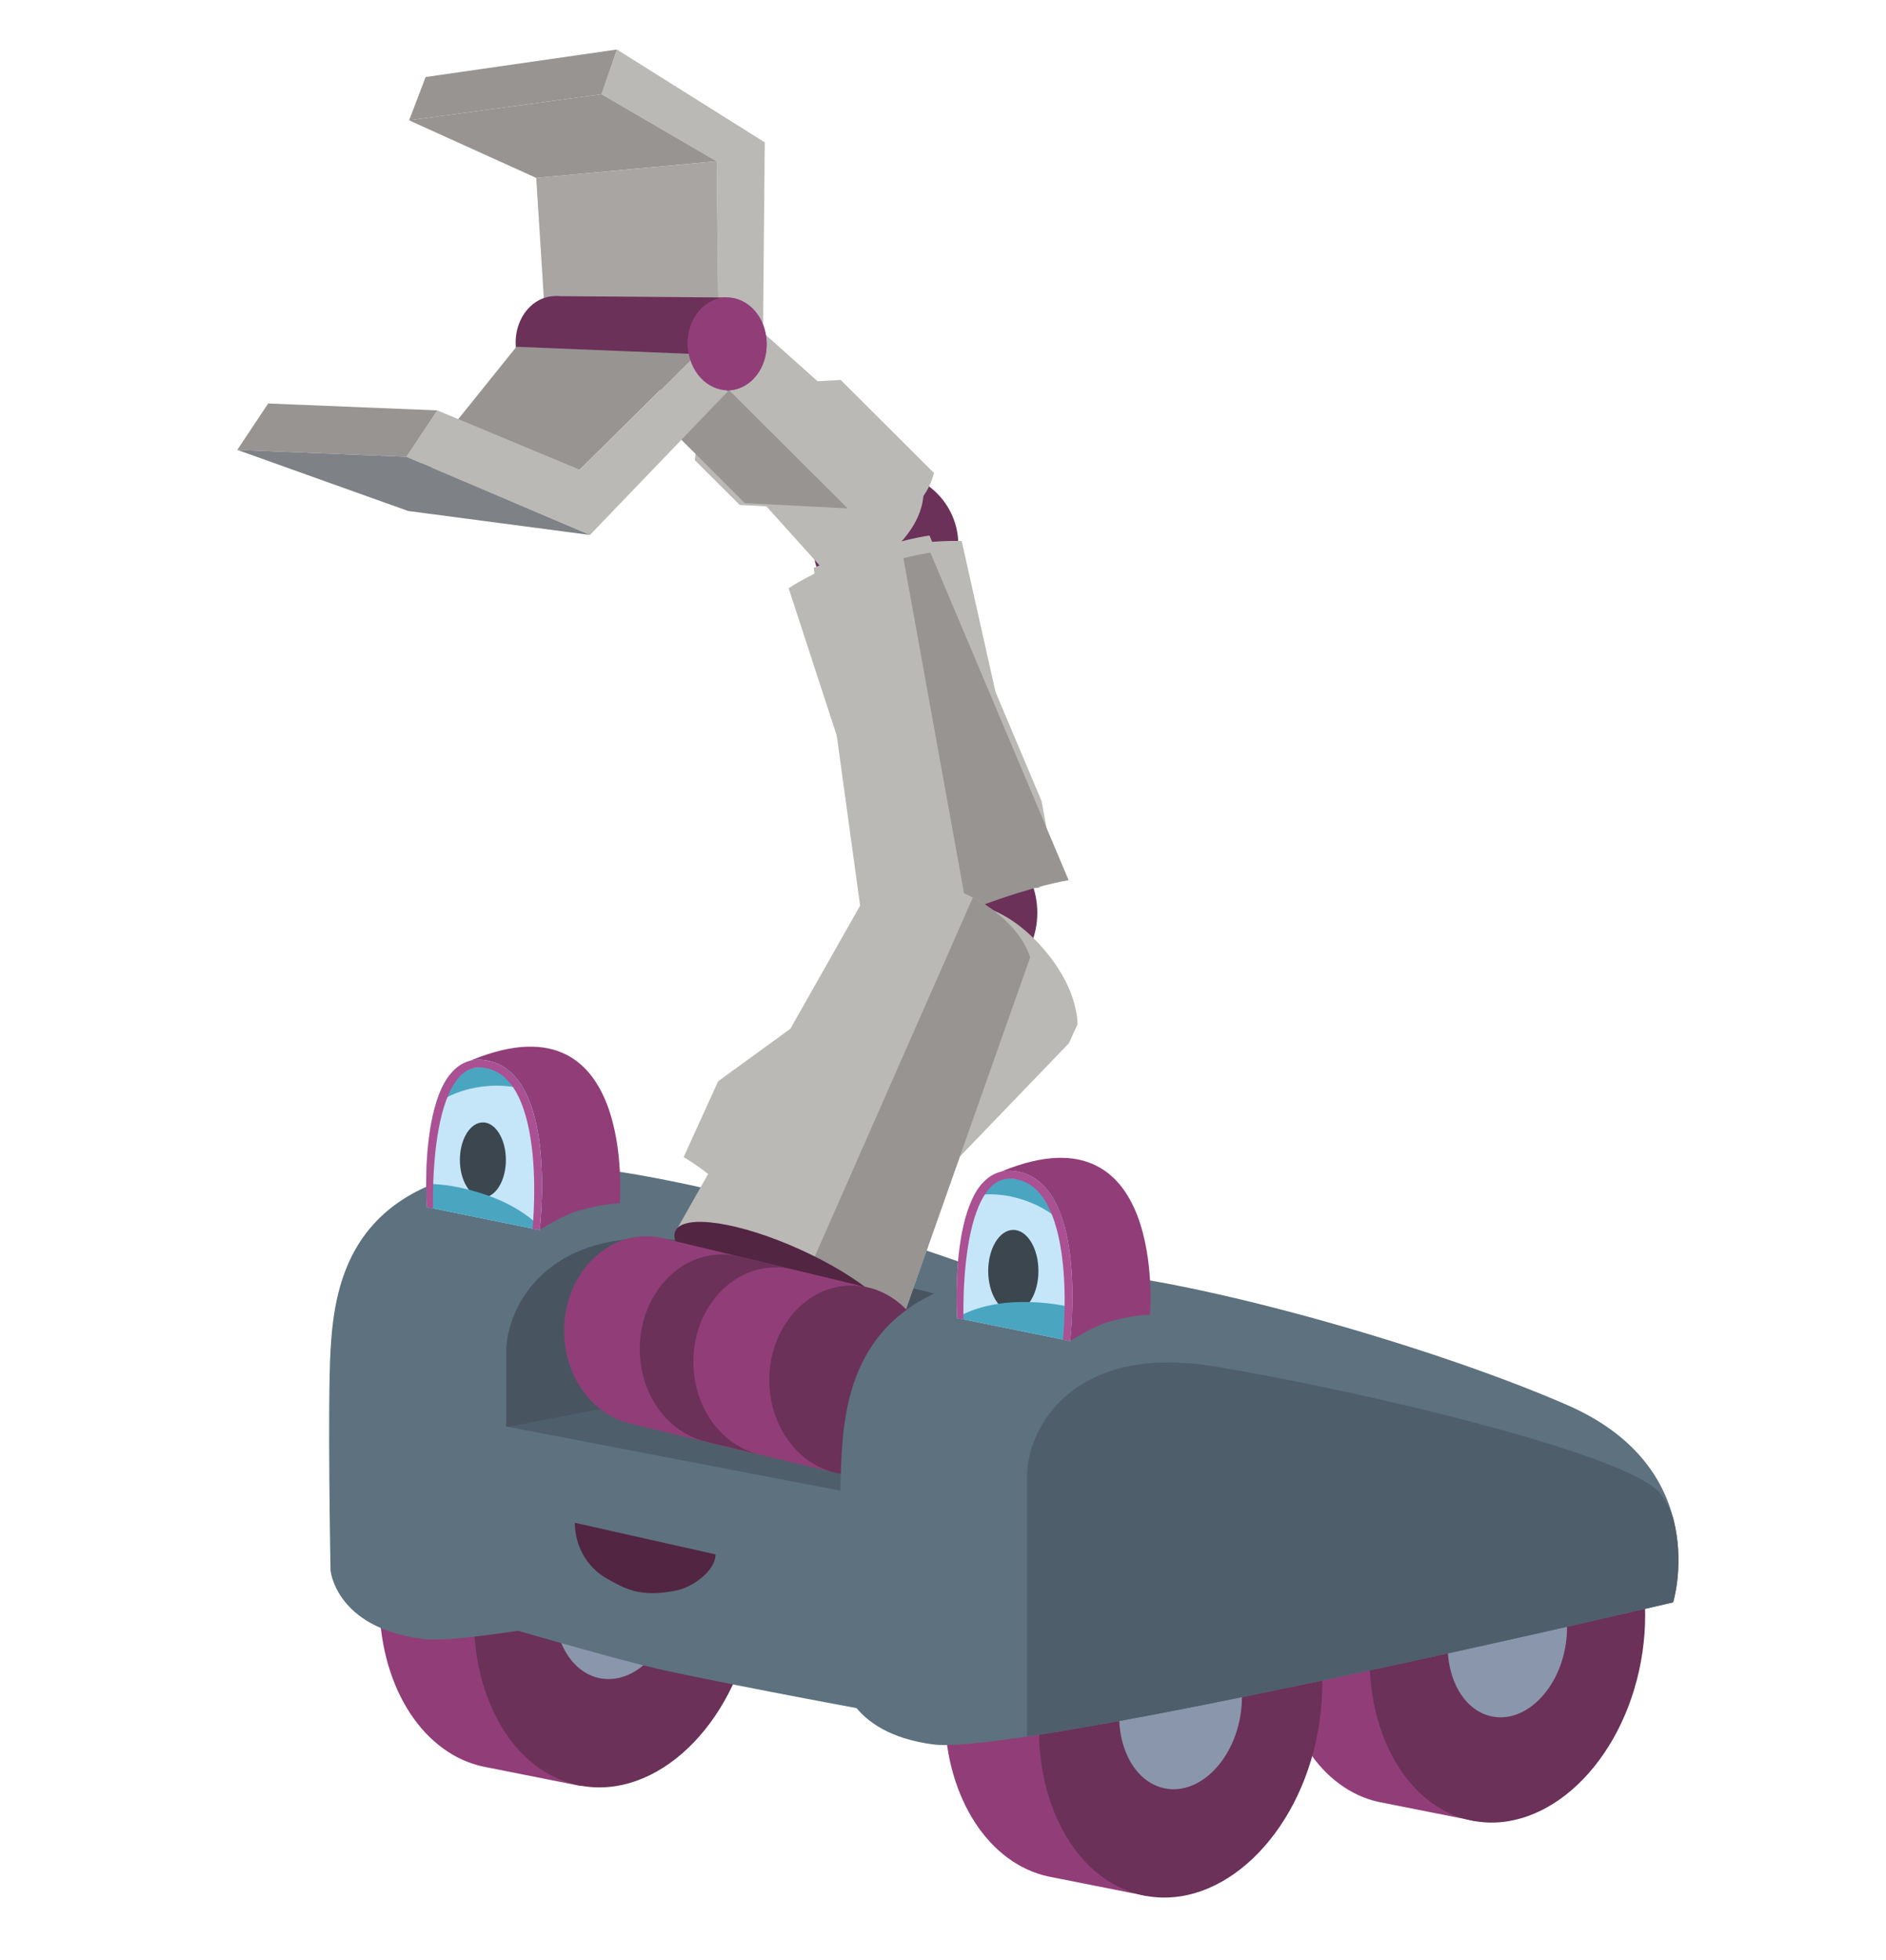 <?xml version="1.0" encoding="utf-8"?>
<!-- Generator: Adobe Illustrator 24.2.1, SVG Export Plug-In . SVG Version: 6.00 Build 0)  -->
<svg version="1.1" xmlns="http://www.w3.org/2000/svg" xmlns:xlink="http://www.w3.org/1999/xlink" x="0px" y="0px"
	 viewBox="0 0 1336.9 1389.3" style="enable-background:new 0 0 1336.9 1389.3;" xml:space="preserve">
<style type="text/css">
	.st0{fill:#6B3158;}
	.st1{clip-path:url(#SVGID_1_);fill:#BAB9B5;}
	.st2{clip-path:url(#SVGID_1_);fill:#979492;}
	.st3{clip-path:url(#SVGID_2_);fill:#BAB9B5;}
	.st4{clip-path:url(#SVGID_2_);fill:#979492;}
	.st5{fill:#913E78;}
	.st6{fill:#8A96AB;}
	.st7{clip-path:url(#SVGID_3_);fill:#5D717F;}
	.st8{clip-path:url(#SVGID_3_);fill:#485561;}
	.st9{clip-path:url(#SVGID_3_);fill:#4F5E6B;}
	.st10{clip-path:url(#SVGID_4_);fill:#BAB9B5;}
	.st11{clip-path:url(#SVGID_4_);fill:#979492;}
	.st12{fill:#522543;}
	.st13{fill:#5D717F;}
	.st14{clip-path:url(#SVGID_5_);fill:#5D717F;}
	.st15{clip-path:url(#SVGID_5_);fill:#4F5E6B;}
	.st16{fill:#BAB9B5;}
	.st17{fill:#979492;}
	.st18{fill:#A8A5A3;}
	.st19{fill:#7E8185;}
	.st20{clip-path:url(#SVGID_6_);fill:#C5E6F9;}
	.st21{clip-path:url(#SVGID_6_);fill:#3B464F;}
	.st22{clip-path:url(#SVGID_6_);fill:#4AA6C0;}
	.st23{clip-path:url(#SVGID_6_);fill:none;stroke:#AA5093;stroke-width:11.012;stroke-miterlimit:10;}
	.st24{clip-path:url(#SVGID_7_);fill:#C5E6F9;}
	.st25{clip-path:url(#SVGID_7_);fill:#3B464F;}
	.st26{clip-path:url(#SVGID_7_);}
	.st27{fill:#4AA6C0;}
	.st28{clip-path:url(#SVGID_7_);fill:none;stroke:#AA5093;stroke-width:11.012;stroke-miterlimit:10;}
</style>
<g id="Sergeant">
</g>
<g id="Elton">
	<g>
		<circle class="st0" cx="676.6" cy="647" r="58.7"/>
		<circle class="st0" cx="627.8" cy="386.1" r="51.5"/>
		<g>
			<defs>
				<path id="SVGID_15_" d="M736.8,629.4c0,0-23.5-0.7-64.3,6.7c-40.1,7.2-61.4,16-61.4,16l-34.3-249.6c0,0,18.3-8.3,51-14.2
					c33.4-6,53.9-4.8,53.9-4.8L736.8,629.4z"/>
			</defs>
			<use xlink:href="#SVGID_15_"  style="overflow:visible;fill:#BAB9B5;"/>
			<clipPath id="SVGID_1_">
				<use xlink:href="#SVGID_15_"  style="overflow:visible;"/>
			</clipPath>
			
				<rect x="572.1" y="352.3" transform="matrix(0.984 -0.178 0.178 0.984 -80.18 123.578)" class="st1" width="154.3" height="313.4"/>
			
				<rect x="662.2" y="367.9" transform="matrix(0.984 -0.178 0.178 0.984 -79.546 135.732)" class="st2" width="110.4" height="287.4"/>
		</g>
		<g>
			<g>
				<defs>
					<path id="SVGID_17_" d="M651.8,334.8c0,0,13,23.3-16.4,52.9c-28.8,28.9-52,15.8-52,15.8L473.6,281.5c0,0,21.5,4.6,40.6-14.6
						c19.7-19.7,15.3-41.4,15.3-41.4L651.8,334.8z"/>
				</defs>
				<use xlink:href="#SVGID_17_"  style="overflow:visible;fill:#BAB9B5;"/>
				<clipPath id="SVGID_2_">
					<use xlink:href="#SVGID_17_"  style="overflow:visible;"/>
				</clipPath>
				
					<rect x="506.7" y="214.4" transform="matrix(0.706 -0.708 0.708 0.706 -58.733 491.963)" class="st3" width="113.3" height="204.6"/>
				
					<rect x="524.4" y="246.3" transform="matrix(0.706 -0.708 0.708 0.706 -81.477 489.325)" class="st4" width="48.8" height="193.1"/>
			</g>
			
				<ellipse transform="matrix(0.706 -0.708 0.708 0.706 -32.156 429.781)" class="st0" cx="501.7" cy="253.6" rx="39.5" ry="19.6"/>
		</g>
		<g>
			<path class="st5" d="M1101.3,1127.9c-1.7-71.9-46.8-121.5-100.8-110.9c-53.9,10.7-96.3,77.6-94.6,149.5
				c1.4,58.4,31.4,102.1,71.5,110.8l0,0l67.6,13.4l14.8-42l-2.9-0.1C1084.6,1220.1,1102.4,1175.1,1101.3,1127.9z"/>
			<g>
				<g>
					
						<ellipse transform="matrix(0.181 -0.983 0.983 0.181 -265.518 2001.492)" class="st0" cx="1069.3" cy="1160.2" rx="132.6" ry="96.3"/>
				</g>
				
					<ellipse transform="matrix(0.181 -0.983 0.983 0.181 -265.518 2001.492)" class="st6" cx="1069.3" cy="1160.2" rx="57.4" ry="41.7"/>
			</g>
		</g>
		<g>
			<path class="st5" d="M870.5,1176.5c-1.8-73.9-48.1-125-103.6-114s-99,79.8-97.3,153.7c1.4,60,32.3,105,73.5,113.9l0,0l69.5,13.8
				l15.2-43.2l-3-0.1C853.3,1271.3,871.6,1225,870.5,1176.5z"/>
			<g>
				<g>
					
						<ellipse transform="matrix(0.181 -0.983 0.983 0.181 -503.901 1814.167)" class="st0" cx="837.6" cy="1209.7" rx="136.4" ry="99"/>
				</g>
				
					<ellipse transform="matrix(0.181 -0.983 0.983 0.181 -503.901 1814.167)" class="st6" cx="837.6" cy="1209.7" rx="59" ry="42.9"/>
			</g>
		</g>
		<g>
			<path class="st5" d="M469.8,1098.6c-1.8-73.9-48.1-125-103.6-114c-55.5,11-99,79.8-97.3,153.7c1.4,60,32.3,105,73.5,113.9l0,0
				l69.5,13.8l15.2-43.2l-3-0.1C452.6,1193.3,470.9,1147,469.8,1098.6z"/>
			<g>
				<g>
					
						<ellipse transform="matrix(0.181 -0.983 0.983 0.181 -755.302 1356.284)" class="st0" cx="436.9" cy="1131.8" rx="136.4" ry="99"/>
				</g>
				
					<ellipse transform="matrix(0.181 -0.983 0.983 0.181 -755.302 1356.284)" class="st6" cx="436.9" cy="1131.8" rx="59" ry="42.9"/>
			</g>
		</g>
		<g>
			<defs>
				<path id="SVGID_19_" d="M378.9,825.6c74.5-2.8,266.3,50.3,370.3,95.8s74.7,139.7,74.7,139.7S361,1169.9,299.3,1161.7
					c-61.7-8.1-65-48.7-65-48.7s-2.2-117,0-155.9C237.1,908.4,248.9,830.5,378.9,825.6z"/>
			</defs>
			<clipPath id="SVGID_3_">
				<use xlink:href="#SVGID_19_"  style="overflow:visible;"/>
			</clipPath>
			<path class="st7" d="M268.4,814.2c-25.4,9.5-68.2,84.4-68.2,84.4l4.9,255l125,47.1L905,1090.3L890.4,923
				C890.4,923,416.2,758.8,268.4,814.2z"/>
			<path class="st8" d="M358.8,1150.2c0,0,0-157.5,0-191.6s32.5-94.7,133.2-77.9c107.2,17.9,290.7,61.7,315,89.3
				c24.4,27.6,24.4,131.5,24.4,131.5L358.8,1150.2z"/>
			<path class="st9" d="M481.4,988.2l-124.8,23.8l239.9,46.9c0,0,92.6-32.3,90.7-32.3C685.4,1026.6,481.4,988.2,481.4,988.2z"/>
		</g>
		<g>
			<g>
				<defs>
					<path id="SVGID_21_" d="M636.3,944.6c0,0-21.2-33.9-70.1-56.2c-48.2-22-87.3-15.5-87.3-15.5l138.9-245.3c0,0,24-13.3,64.8,5.2
						c41.4,18.8,47.6,45.9,47.6,45.9L636.3,944.6z"/>
				</defs>
				<use xlink:href="#SVGID_21_"  style="overflow:visible;fill:#BAB9B5;"/>
				<clipPath id="SVGID_4_">
					<use xlink:href="#SVGID_21_"  style="overflow:visible;"/>
				</clipPath>
				
					<rect x="512.2" y="617" transform="matrix(0.91 0.414 -0.414 0.91 379.993 -186.438)" class="st10" width="215.2" height="331.3"/>
				<polygon class="st11" points="693.3,627.8 567.1,914.4 655.3,940.4 757.2,657.5 				"/>
			</g>
			
				<ellipse transform="matrix(0.414 -0.91 0.91 0.414 -500.37 1039.686)" class="st12" cx="557.7" cy="908.6" rx="24.7" ry="86.4"/>
		</g>
		<path class="st13" d="M627.3,1214.5c0,0-95.8-17.5-155.9-30.4c-35.4-7.7-131.5-36.1-131.5-36.1v-140.5l287.4,55.2V1214.5z"/>
		<g>
			<ellipse class="st5" cx="458.2" cy="943.3" rx="58.3" ry="67"/>
			<polygon class="st5" points="614.7,912.5 467.8,877.2 445,1008.7 592.4,1044 			"/>
			<ellipse class="st0" cx="603.6" cy="978.2" rx="58.3" ry="67"/>
			<g>
				<path class="st0" d="M500.7,1021.8l-1.1-0.3C500,1021.6,500.3,1021.7,500.7,1021.8z"/>
				<path class="st0" d="M523.9,890.5c0,0.1-3.4-0.7-3.5-0.6c-2.8-0.5-5.6-0.7-8.6-0.7c-32.2,0-58.3,30-58.3,67
					c0,32.1,19.7,58.9,45.9,65.4l1.1,0.3l38.1,9.1l0,0c-6.9-1.5-13.3-4.5-19.1-8.5c-16.8-11.7-28-33-28-57.2
					c0-33.9,21.9-61.9,50.4-66.3c2.6-0.4,5.2-0.7,7.9-0.7c3.8,0,7.5,0.5,11.2,1.3l0,0L523.9,890.5z M536.5,895.4
					c0.4,0.2,0.7,0.4,1.1,0.6C537.2,895.8,536.9,895.6,536.5,895.4z M525.8,891.1c0.3,0.1,0.6,0.2,0.9,0.2
					C526.3,891.2,526.1,891.1,525.8,891.1z"/>
			</g>
		</g>
		<g>
			<defs>
				<path id="SVGID_23_" d="M741,900.3c74.5-2.8,266.3,50.3,370.3,95.8c103.9,45.5,74.7,139.7,74.7,139.7s-462.8,108.8-524.5,100.7
					c-61.7-8.1-65-48.7-65-48.7s-2.2-117,0-155.9C599.3,983.1,611.1,905.2,741,900.3z"/>
			</defs>
			<clipPath id="SVGID_5_">
				<use xlink:href="#SVGID_23_"  style="overflow:visible;"/>
			</clipPath>
			<polygon class="st14" points="572.1,1205.6 582.1,891.3 797.8,871.1 1224.9,1025.3 1226.6,1155.3 666.3,1278.7 			"/>
			<path class="st15" d="M728,1238.1c0,0,0-157.5,0-191.6c0-34.1,32.5-94.7,133.2-77.9c107.2,17.9,290.7,61.7,315,89.3
				c24.4,27.6,24.4,131.5,24.4,131.5L728,1238.1z"/>
		</g>
		<g>
			<g>
				<polygon class="st16" points="437.3,35.1 426.4,66.8 508,114.3 509.2,220.3 540.9,232.5 542.1,100.9 				"/>
				<polygon class="st17" points="508,114.3 380.1,126.1 290,85.3 426.4,66.8 				"/>
				<polygon class="st17" points="437.3,35.1 426.4,66.8 290,85.3 301.7,54.6 				"/>
				<polygon class="st18" points="380.1,126.1 386.2,222.7 509.2,220.3 508,114.3 				"/>
			</g>
			<g>
				<ellipse class="st0" cx="393.5" cy="242.8" rx="28" ry="32.9"/>
				<polygon class="st0" points="515.5,210.9 393.5,209.9 393.5,275.7 515.5,276.6 				"/>
				<ellipse class="st5" cx="515.5" cy="243.8" rx="28" ry="32.9"/>
			</g>
			<g>
				<polygon class="st17" points="493.7,251 366.1,245.8 297.3,331.3 410.9,332.9 				"/>
				<polygon class="st16" points="493.7,251 515.9,277.5 418.2,379.2 288.1,323.8 310,290.9 410.9,332.9 				"/>
				<polygon class="st17" points="190.1,286 168.2,318.9 288.1,323.8 310,290.9 				"/>
				<polygon class="st19" points="288.1,323.8 168.2,318.9 289.3,362.2 418.2,379.2 				"/>
			</g>
			
				<ellipse transform="matrix(0.999 -4.250969e-02 4.250969e-02 0.999 -9.896 22.133)" class="st5" cx="515.5" cy="243.8" rx="28" ry="32.9"/>
		</g>
		<g>
			<path class="st5" d="M382.5,871.8c0,0,16.9-10.8,28-13.8c19.5-5.3,28.8-4.9,28.8-4.9s12.7-154.1-110-99.5
				c-0.1-0.2,7.7,100.9,7.7,100.9L382.5,871.8z"/>
			<g>
				<defs>
					<path id="SVGID_25_" d="M302.5,855.6c0,0-7.6-113.1,42.6-103.9c51.2,9.3,37.4,120.2,37.4,120.2L302.5,855.6z"/>
				</defs>
				<use xlink:href="#SVGID_25_"  style="overflow:visible;fill:#4AA6C0;"/>
				<clipPath id="SVGID_6_">
					<use xlink:href="#SVGID_25_"  style="overflow:visible;"/>
				</clipPath>
				<rect x="281.8" y="734.2" class="st20" width="121.8" height="162"/>
				<ellipse class="st21" cx="342.3" cy="822.2" rx="16.3" ry="26.6"/>
				<path class="st22" d="M293.7,839.7c0,0,20.5-3.7,53.2,8.1c28.6,10.4,39.5,26,39.5,26s-26.4,18.9-51.6,8.5
					C309.5,872,303.7,861.2,293.7,839.7z"/>
				<path class="st22" d="M393.9,783.8c0,0-18.6-18.1-52.7-13.5c-43.3,5.8-58,42.3-58,42.3s8.6-53.6,58.3-56.1
					C368.7,755,377.6,766.5,393.9,783.8z"/>
				<path class="st23" d="M301.7,864.9c0,0-6.8-122.4,43.4-113.3c51.2,9.3,37.4,125,37.4,125"/>
			</g>
		</g>
		<g>
			<path class="st5" d="M758.4,950.6c0,0,16.9-10.8,28-13.8c19.5-5.3,28.8-4.9,28.8-4.9s12.7-154.1-110-99.5
				c-0.1-0.2,7.7,100.9,7.7,100.9L758.4,950.6z"/>
			<g>
				<defs>
					<path id="SVGID_27_" d="M678.5,934.3c0,0-7.6-113.1,42.6-103.9c51.2,9.3,37.4,120.2,37.4,120.2L678.5,934.3z"/>
				</defs>
				<clipPath id="SVGID_7_">
					<use xlink:href="#SVGID_27_"  style="overflow:visible;"/>
				</clipPath>
				<rect x="657.8" y="812.9" class="st24" width="121.8" height="162"/>
				<ellipse class="st25" cx="718.3" cy="900.9" rx="17.8" ry="29.1"/>
				<g id="Happy" class="st26">
					<path class="st27" d="M673,853.4c0,0,22-13.8,54.4-2.2c41.1,14.8,47.9,53.5,47.9,53.5s2.8-54.2-45.3-67.1
						C703.7,830.6,692.6,840,673,853.4z"/>
					<path class="st27" d="M776.4,932.7c0,0-18.2-10.2-52.9-9.8c-30.4,0.4-45.8,11.6-45.8,11.6s18.7,26.5,46,25
						C750.9,958,759.9,949.8,776.4,932.7z"/>
				</g>
				<path class="st28" d="M677.7,943.7c0,0-6.8-122.4,43.4-113.3c51.2,9.3,37.4,125,37.4,125"/>
			</g>
		</g>
		<path class="st12" d="M407.5,1079.4L407.5,1079.4c0,16.2,8.4,31.5,22.6,39.5c12.8,7.2,23.6,13.7,49.3,8.5
			c11.5-2.3,27.8-13.9,27.8-25.6l0,0L407.5,1079.4z"/>
	</g>
</g>
<g id="Fred">
</g>
<g id="Bubbles">
</g>
<g id="Dolores">
</g>
<g id="Dolly">
</g>
<g id="Cosmo">
</g>
<g id="Belle">
</g>
<g id="Rivet">
</g>
<g id="Spring">
</g>
<g id="Eileen">
</g>
<g id="Levi">
</g>
<g id="Oscar">
</g>
<g id="Rex">
</g>
</svg>

